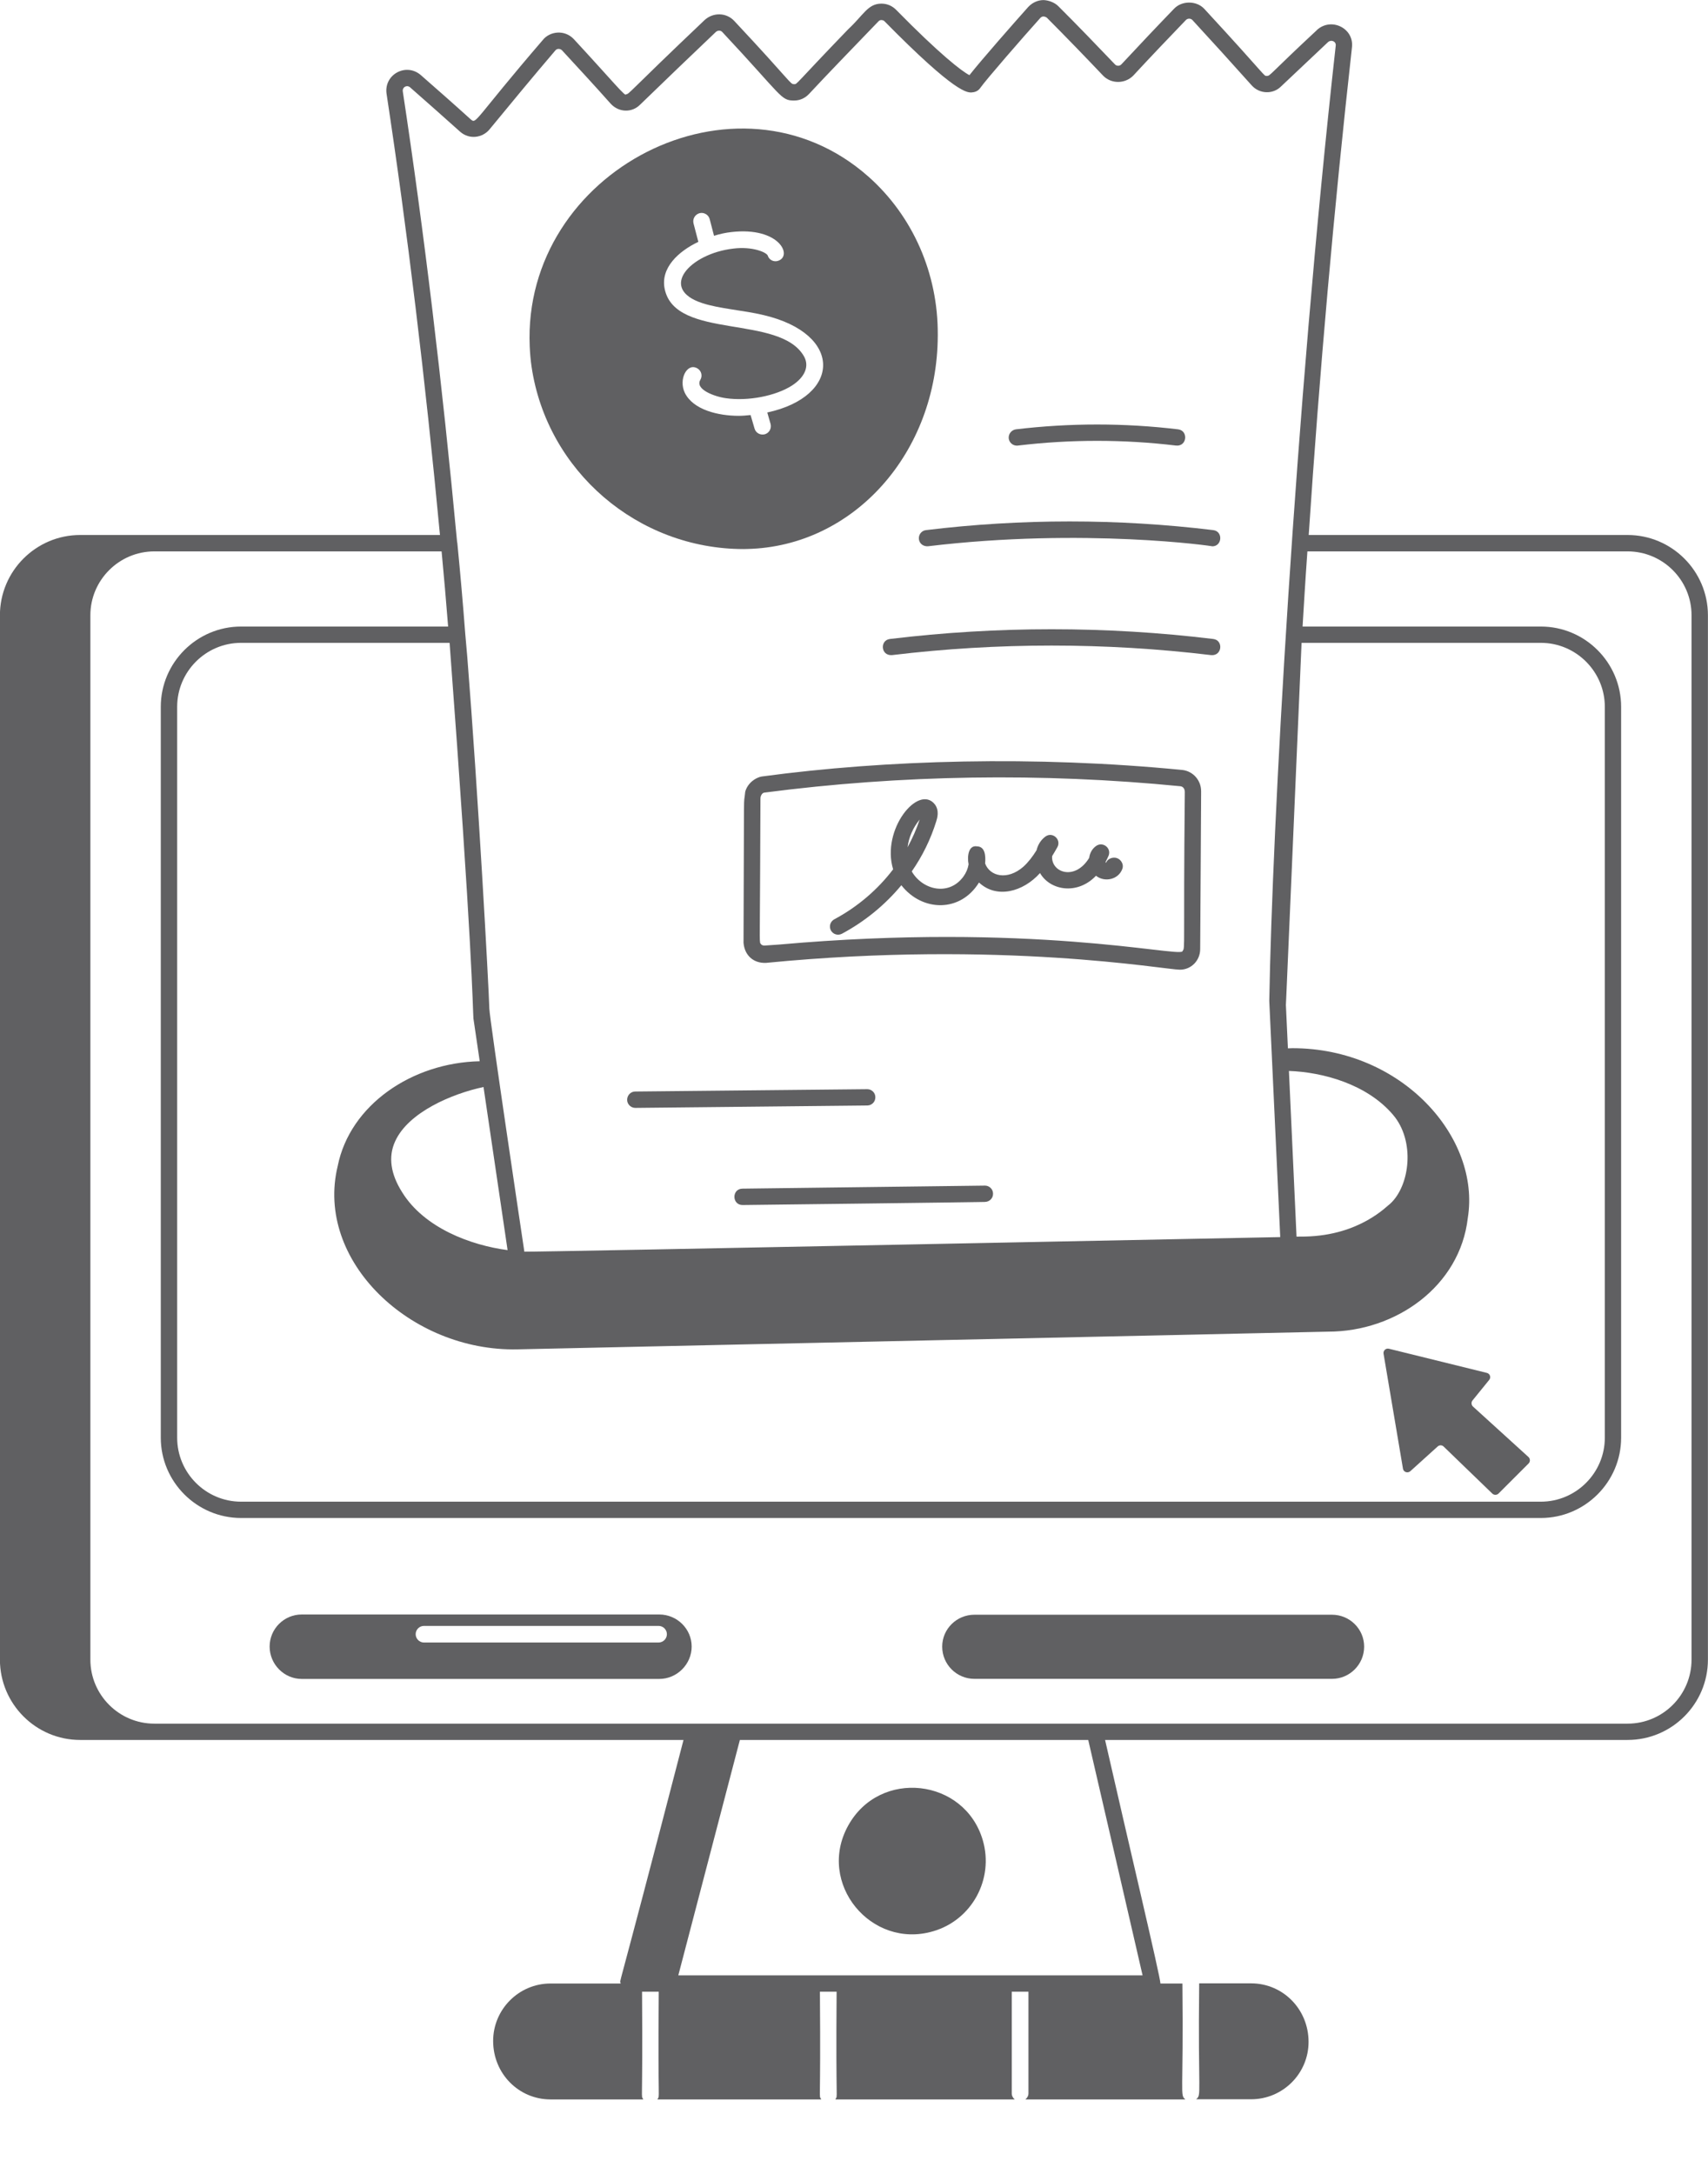 <svg width="22" height="28" viewBox="0 0 22 28" fill="none" xmlns="http://www.w3.org/2000/svg">
<path d="M5.281 1.124C5.496 1.314 5.711 1.502 5.926 1.696C6.048 1.804 6.218 1.773 6.305 1.667C6.584 1.328 6.86 0.993 7.153 0.65C7.175 0.623 7.214 0.624 7.239 0.648C7.447 0.874 7.657 1.1 7.867 1.337C7.974 1.452 8.142 1.452 8.244 1.349C8.567 1.036 8.894 0.722 9.219 0.413C9.245 0.389 9.281 0.389 9.303 0.412C10.081 1.243 10.054 1.295 10.228 1.295C10.229 1.295 10.229 1.295 10.229 1.295C10.302 1.295 10.369 1.265 10.42 1.211C10.662 0.951 10.928 0.677 11.315 0.275C11.325 0.264 11.339 0.258 11.353 0.258C11.363 0.261 11.379 0.259 11.391 0.272C12.315 1.211 12.464 1.199 12.528 1.189C12.57 1.185 12.606 1.164 12.627 1.132C12.702 1.025 13.171 0.486 13.4 0.231C13.412 0.218 13.427 0.212 13.442 0.212C13.451 0.213 13.472 0.217 13.485 0.229C13.729 0.474 13.97 0.723 14.212 0.978C14.314 1.08 14.488 1.083 14.596 0.975C14.818 0.735 15.047 0.495 15.275 0.258C15.297 0.235 15.336 0.235 15.358 0.257C15.615 0.536 15.868 0.815 16.121 1.098C16.221 1.212 16.396 1.218 16.5 1.114L17.106 0.542C17.146 0.507 17.211 0.532 17.205 0.587C16.678 5.324 16.387 10.665 16.349 12.893C16.357 13.064 16.497 16.074 16.49 15.934C16.447 15.934 6.936 16.127 6.754 16.122C6.728 15.95 6.308 13.136 6.303 12.992C6.293 12.664 6.159 10.225 6.019 8.463L5.993 8.167C5.963 7.771 5.928 7.374 5.89 6.987C5.89 6.985 5.888 6.984 5.888 6.984C5.696 4.931 5.461 2.976 5.188 1.176C5.181 1.124 5.238 1.089 5.281 1.124ZM6.179 13.669C5.305 13.688 4.508 14.232 4.35 15.018C4.053 16.24 5.29 17.409 6.664 17.38L17.107 17.152C17.98 17.152 18.806 16.566 18.906 15.688C19.074 14.652 18.058 13.501 16.648 13.501L16.589 13.503L16.563 12.943C16.584 12.466 16.489 14.669 16.765 8.28H19.847C20.301 8.28 20.671 8.651 20.671 9.104V18.518C20.671 18.971 20.301 19.342 19.847 19.342H3.105C2.651 19.342 2.282 18.971 2.282 18.518V9.104C2.282 8.651 2.651 8.28 3.105 8.28H5.791C6.086 12.217 6.088 12.963 6.098 13.118L6.179 13.669ZM5.182 15.36C5.03 15.121 4.999 14.9 5.089 14.702C5.259 14.324 5.827 14.086 6.228 14.001L6.538 16.102C6.063 16.039 5.467 15.817 5.182 15.36ZM16.602 13.794C17.034 13.809 17.606 13.962 17.943 14.359C18.229 14.693 18.163 15.267 17.908 15.503C17.866 15.53 17.519 15.912 16.811 15.927C16.809 15.927 16.772 15.927 16.7 15.928C16.698 15.886 16.596 13.654 16.602 13.794ZM21.788 7.925V21.376C21.788 21.831 21.419 22.201 20.964 22.201C10.965 22.201 12.011 22.201 1.988 22.201C1.534 22.201 1.164 21.831 1.164 21.376V7.925C1.164 7.472 1.534 7.102 1.988 7.102H5.688C5.718 7.418 5.746 7.739 5.772 8.07H3.105C2.536 8.07 2.071 8.534 2.071 9.104V18.518C2.071 19.087 2.536 19.552 3.105 19.552H19.847C20.416 19.552 20.881 19.087 20.881 18.518V9.104C20.881 8.534 20.416 8.07 19.847 8.07H16.778C16.787 7.925 16.81 7.519 16.84 7.102H20.964C21.419 7.102 21.788 7.472 21.788 7.925ZM14.717 25.443H8.737L9.53 22.411H14.017C14.028 22.453 14.764 25.646 14.717 25.443ZM1.032 6.891C0.463 6.891 -0.001 7.356 -0.001 7.925V21.376C-0.001 21.947 0.463 22.411 1.032 22.411H1.988H8.804C7.868 26.021 7.992 25.446 7.994 25.548H7.091C6.683 25.548 6.352 25.881 6.352 26.288C6.352 26.71 6.683 27.041 7.091 27.041H8.286C8.251 26.964 8.281 27.193 8.27 25.654H8.485C8.473 27.196 8.503 26.962 8.468 27.041H10.578C10.543 26.963 10.573 27.195 10.561 25.654H10.776C10.764 27.195 10.795 26.963 10.76 27.041H13.07C13.047 27.021 13.032 26.995 13.032 26.963V25.654H13.247V26.963C13.247 26.995 13.231 27.021 13.208 27.041H15.268C15.195 26.978 15.245 27.002 15.23 25.55C15.23 25.549 15.23 25.549 15.23 25.548H14.947C14.948 25.47 14.522 23.678 14.234 22.411H20.964C21.535 22.411 21.999 21.947 21.999 21.376V7.925C21.999 7.356 21.535 6.891 20.964 6.891H16.857C16.995 4.813 17.181 2.701 17.414 0.61C17.443 0.363 17.146 0.218 16.962 0.387V0.388C16.344 0.963 16.363 0.978 16.318 0.978C16.272 0.977 16.344 1.015 15.511 0.113C15.41 0.006 15.222 0.007 15.122 0.113C14.893 0.35 14.666 0.591 14.444 0.829C14.421 0.853 14.384 0.852 14.363 0.831C14.12 0.577 13.88 0.327 13.633 0.081C13.581 0.028 13.499 0.002 13.439 0.001C13.366 0.002 13.298 0.033 13.244 0.09C13.073 0.281 12.634 0.78 12.487 0.968C12.387 0.917 12.106 0.7 11.541 0.125C11.49 0.074 11.425 0.047 11.354 0.047C11.353 0.047 11.352 0.047 11.35 0.047C11.177 0.049 11.123 0.193 10.926 0.376C10.224 1.104 10.271 1.084 10.229 1.084C10.175 1.084 10.21 1.073 9.457 0.269C9.355 0.16 9.185 0.157 9.075 0.259C8.081 1.202 8.105 1.214 8.063 1.214C8.061 1.257 7.896 1.05 7.392 0.505C7.273 0.378 7.081 0.401 6.99 0.517C6.108 1.543 6.138 1.602 6.065 1.539C5.851 1.345 5.636 1.156 5.419 0.966C5.229 0.804 4.944 0.96 4.979 1.207C5.247 2.971 5.478 4.883 5.667 6.891H1.988H1.032Z" fill="#606062"/>
<path d="M9.791 11.21C9.792 10.901 9.793 10.592 9.795 10.285C9.795 10.254 9.814 10.213 9.845 10.209C11.611 9.979 13.416 9.951 15.205 10.127C15.237 10.131 15.261 10.158 15.261 10.201C15.241 12.23 15.267 12.203 15.234 12.246C15.232 12.248 15.232 12.253 15.229 12.255C15.151 12.324 13.273 11.878 10.037 12.166C9.974 12.171 9.911 12.174 9.848 12.179C9.833 12.18 9.818 12.175 9.806 12.166C9.806 12.165 9.805 12.163 9.804 12.162C9.778 12.134 9.787 12.201 9.791 11.21ZM15.227 9.917C15.226 9.917 15.226 9.917 15.226 9.917C13.332 9.732 11.419 9.785 9.816 10.001C9.729 10.014 9.629 10.089 9.599 10.197C9.576 10.438 9.586 9.94 9.577 12.143C9.59 12.304 9.704 12.41 9.868 12.402C12.894 12.106 15.006 12.49 15.198 12.49C15.344 12.49 15.459 12.371 15.459 12.225C15.459 12.175 15.473 10.058 15.471 10.19C15.471 10.05 15.367 9.932 15.227 9.917Z" fill="#606062"/>
<path d="M15.407 27.039H16.115C16.524 27.039 16.855 26.707 16.855 26.3C16.855 25.878 16.524 25.546 16.115 25.546H15.445C15.445 25.547 15.446 25.547 15.446 25.547C15.43 27.01 15.48 26.976 15.407 27.039Z" fill="#606062"/>
<path d="M12.02 24.875C12.518 24.73 12.805 24.204 12.659 23.703C12.426 22.904 11.331 22.777 10.924 23.516C10.516 24.257 11.22 25.111 12.02 24.875Z" fill="#606062"/>
<path d="M17.157 20.798H12.551C12.322 20.798 12.136 20.982 12.136 21.209C12.136 21.438 12.322 21.624 12.551 21.624H17.157C17.385 21.624 17.571 21.438 17.571 21.209C17.571 20.982 17.385 20.798 17.157 20.798Z" fill="#606062"/>
<path d="M8.482 21.156H5.461C5.402 21.156 5.354 21.107 5.354 21.049C5.354 20.99 5.402 20.942 5.461 20.942H8.482C8.542 20.942 8.59 20.99 8.59 21.049C8.59 21.107 8.542 21.156 8.482 21.156ZM8.492 20.795H3.886C3.659 20.795 3.473 20.98 3.473 21.208C3.473 21.436 3.659 21.625 3.886 21.625H8.492C8.72 21.625 8.909 21.436 8.909 21.208C8.909 20.98 8.72 20.795 8.492 20.795Z" fill="#606062"/>
<path d="M8.933 2.878C8.918 2.82 8.953 2.762 9.01 2.746C9.066 2.731 9.126 2.765 9.141 2.822L9.197 3.037C9.27 3.014 9.346 2.997 9.421 2.989C10.037 2.918 10.213 3.294 10.024 3.359C9.967 3.379 9.906 3.348 9.889 3.292C9.873 3.25 9.691 3.171 9.445 3.202C8.887 3.266 8.475 3.717 9.045 3.904C9.265 3.977 9.583 3.997 9.838 4.059C10.864 4.301 10.835 5.107 9.883 5.313L9.925 5.459C9.941 5.516 9.909 5.576 9.853 5.593C9.794 5.609 9.735 5.577 9.719 5.52L9.668 5.346C9.617 5.351 9.566 5.356 9.516 5.356C9.255 5.356 8.928 5.281 8.82 5.058C8.738 4.885 8.85 4.667 8.983 4.745C9.035 4.776 9.051 4.841 9.021 4.892C8.948 5.014 9.202 5.109 9.351 5.129C9.635 5.17 9.992 5.1 10.201 4.966C10.369 4.857 10.426 4.717 10.357 4.592C10.048 4.043 8.702 4.383 8.562 3.724C8.504 3.451 8.739 3.237 8.995 3.115L8.933 2.878ZM6.847 4.724C7.046 6.069 8.215 7.072 9.578 7.072C9.593 7.072 9.609 7.072 9.625 7.071C10.996 7.039 12.075 5.831 12.079 4.322C12.079 4.319 12.079 4.318 12.079 4.315C12.079 4.313 12.079 4.311 12.079 4.309C12.083 3.523 11.758 2.783 11.187 2.276C9.489 0.77 6.726 2.203 6.823 4.461C6.827 4.549 6.834 4.637 6.847 4.724Z" fill="#606062"/>
<path d="M11.846 10.556C11.805 10.679 11.752 10.799 11.69 10.913C11.705 10.788 11.76 10.66 11.846 10.556ZM10.844 12.027C11.141 11.868 11.401 11.654 11.61 11.402C11.878 11.745 12.371 11.756 12.61 11.367C12.836 11.579 13.178 11.489 13.396 11.245C13.525 11.47 13.877 11.532 14.117 11.28C14.229 11.369 14.408 11.329 14.457 11.19C14.477 11.137 14.443 11.073 14.388 11.053C14.335 11.034 14.267 11.059 14.246 11.113C14.243 11.111 14.242 11.107 14.24 11.103C14.254 11.077 14.267 11.05 14.279 11.022C14.318 10.927 14.211 10.839 14.125 10.892C14.073 10.925 14.038 10.982 14.029 11.05C13.845 11.351 13.536 11.237 13.552 11.027C13.575 10.989 13.598 10.951 13.619 10.913C13.674 10.815 13.559 10.709 13.467 10.774C13.409 10.816 13.369 10.878 13.351 10.952C13.302 11.031 13.246 11.105 13.181 11.164C12.977 11.342 12.751 11.289 12.689 11.122C12.698 11.017 12.687 10.903 12.583 10.901C12.476 10.884 12.455 11.027 12.476 11.133C12.467 11.188 12.444 11.243 12.409 11.291C12.222 11.546 11.882 11.464 11.744 11.224C11.882 11.026 11.989 10.807 12.06 10.577C12.072 10.539 12.102 10.44 12.041 10.36C11.83 10.095 11.348 10.684 11.504 11.197C11.305 11.459 11.044 11.682 10.746 11.841C10.695 11.868 10.675 11.932 10.702 11.983C10.729 12.034 10.792 12.054 10.844 12.027Z" fill="#606062"/>
<path d="M18.165 18.95L18.518 18.631C18.54 18.611 18.574 18.611 18.595 18.632L19.222 19.238C19.244 19.259 19.279 19.259 19.301 19.238L19.69 18.849C19.712 18.826 19.711 18.789 19.688 18.767L18.972 18.116C18.951 18.096 18.948 18.061 18.967 18.038L19.182 17.773C19.208 17.741 19.192 17.693 19.151 17.683L17.89 17.372C17.85 17.362 17.814 17.397 17.821 17.437L18.071 18.917C18.078 18.961 18.131 18.979 18.165 18.95Z" fill="#606062"/>
<path d="M11.275 14.132C11.275 14.075 11.228 14.029 11.171 14.029C11.17 14.029 11.17 14.029 11.169 14.029L8.182 14.059C8.124 14.059 8.078 14.107 8.078 14.166C8.078 14.223 8.126 14.27 8.183 14.27C8.184 14.27 8.184 14.27 8.185 14.27L11.172 14.239C11.23 14.238 11.276 14.191 11.275 14.132Z" fill="#606062"/>
<path d="M12.687 15.271C12.686 15.271 12.685 15.271 12.685 15.271L9.563 15.31C9.424 15.312 9.426 15.521 9.565 15.521C9.606 15.521 12.729 15.483 12.687 15.481C12.746 15.48 12.792 15.433 12.791 15.375C12.791 15.317 12.744 15.271 12.687 15.271Z" fill="#606062"/>
<path d="M11.836 6.945C11.843 7.002 11.892 7.04 11.953 7.036C13.965 6.794 15.656 7.037 15.614 7.037C15.744 7.037 15.756 6.843 15.627 6.828C14.399 6.679 13.155 6.679 11.928 6.828C11.87 6.834 11.829 6.887 11.836 6.945Z" fill="#606062"/>
<path d="M13.098 5.74C13.102 5.74 13.106 5.74 13.111 5.739C13.788 5.658 14.474 5.658 15.148 5.739C15.291 5.753 15.309 5.547 15.175 5.53C14.484 5.447 13.78 5.447 13.085 5.53C13.028 5.538 12.987 5.59 12.993 5.648C13 5.701 13.045 5.74 13.098 5.74Z" fill="#606062"/>
<path d="M15.626 8.23C14.246 8.063 12.846 8.063 11.464 8.23C11.331 8.245 11.343 8.448 11.489 8.438C12.853 8.274 14.237 8.274 15.6 8.438C15.743 8.451 15.761 8.245 15.626 8.23Z" fill="#606062"/>
</svg>
